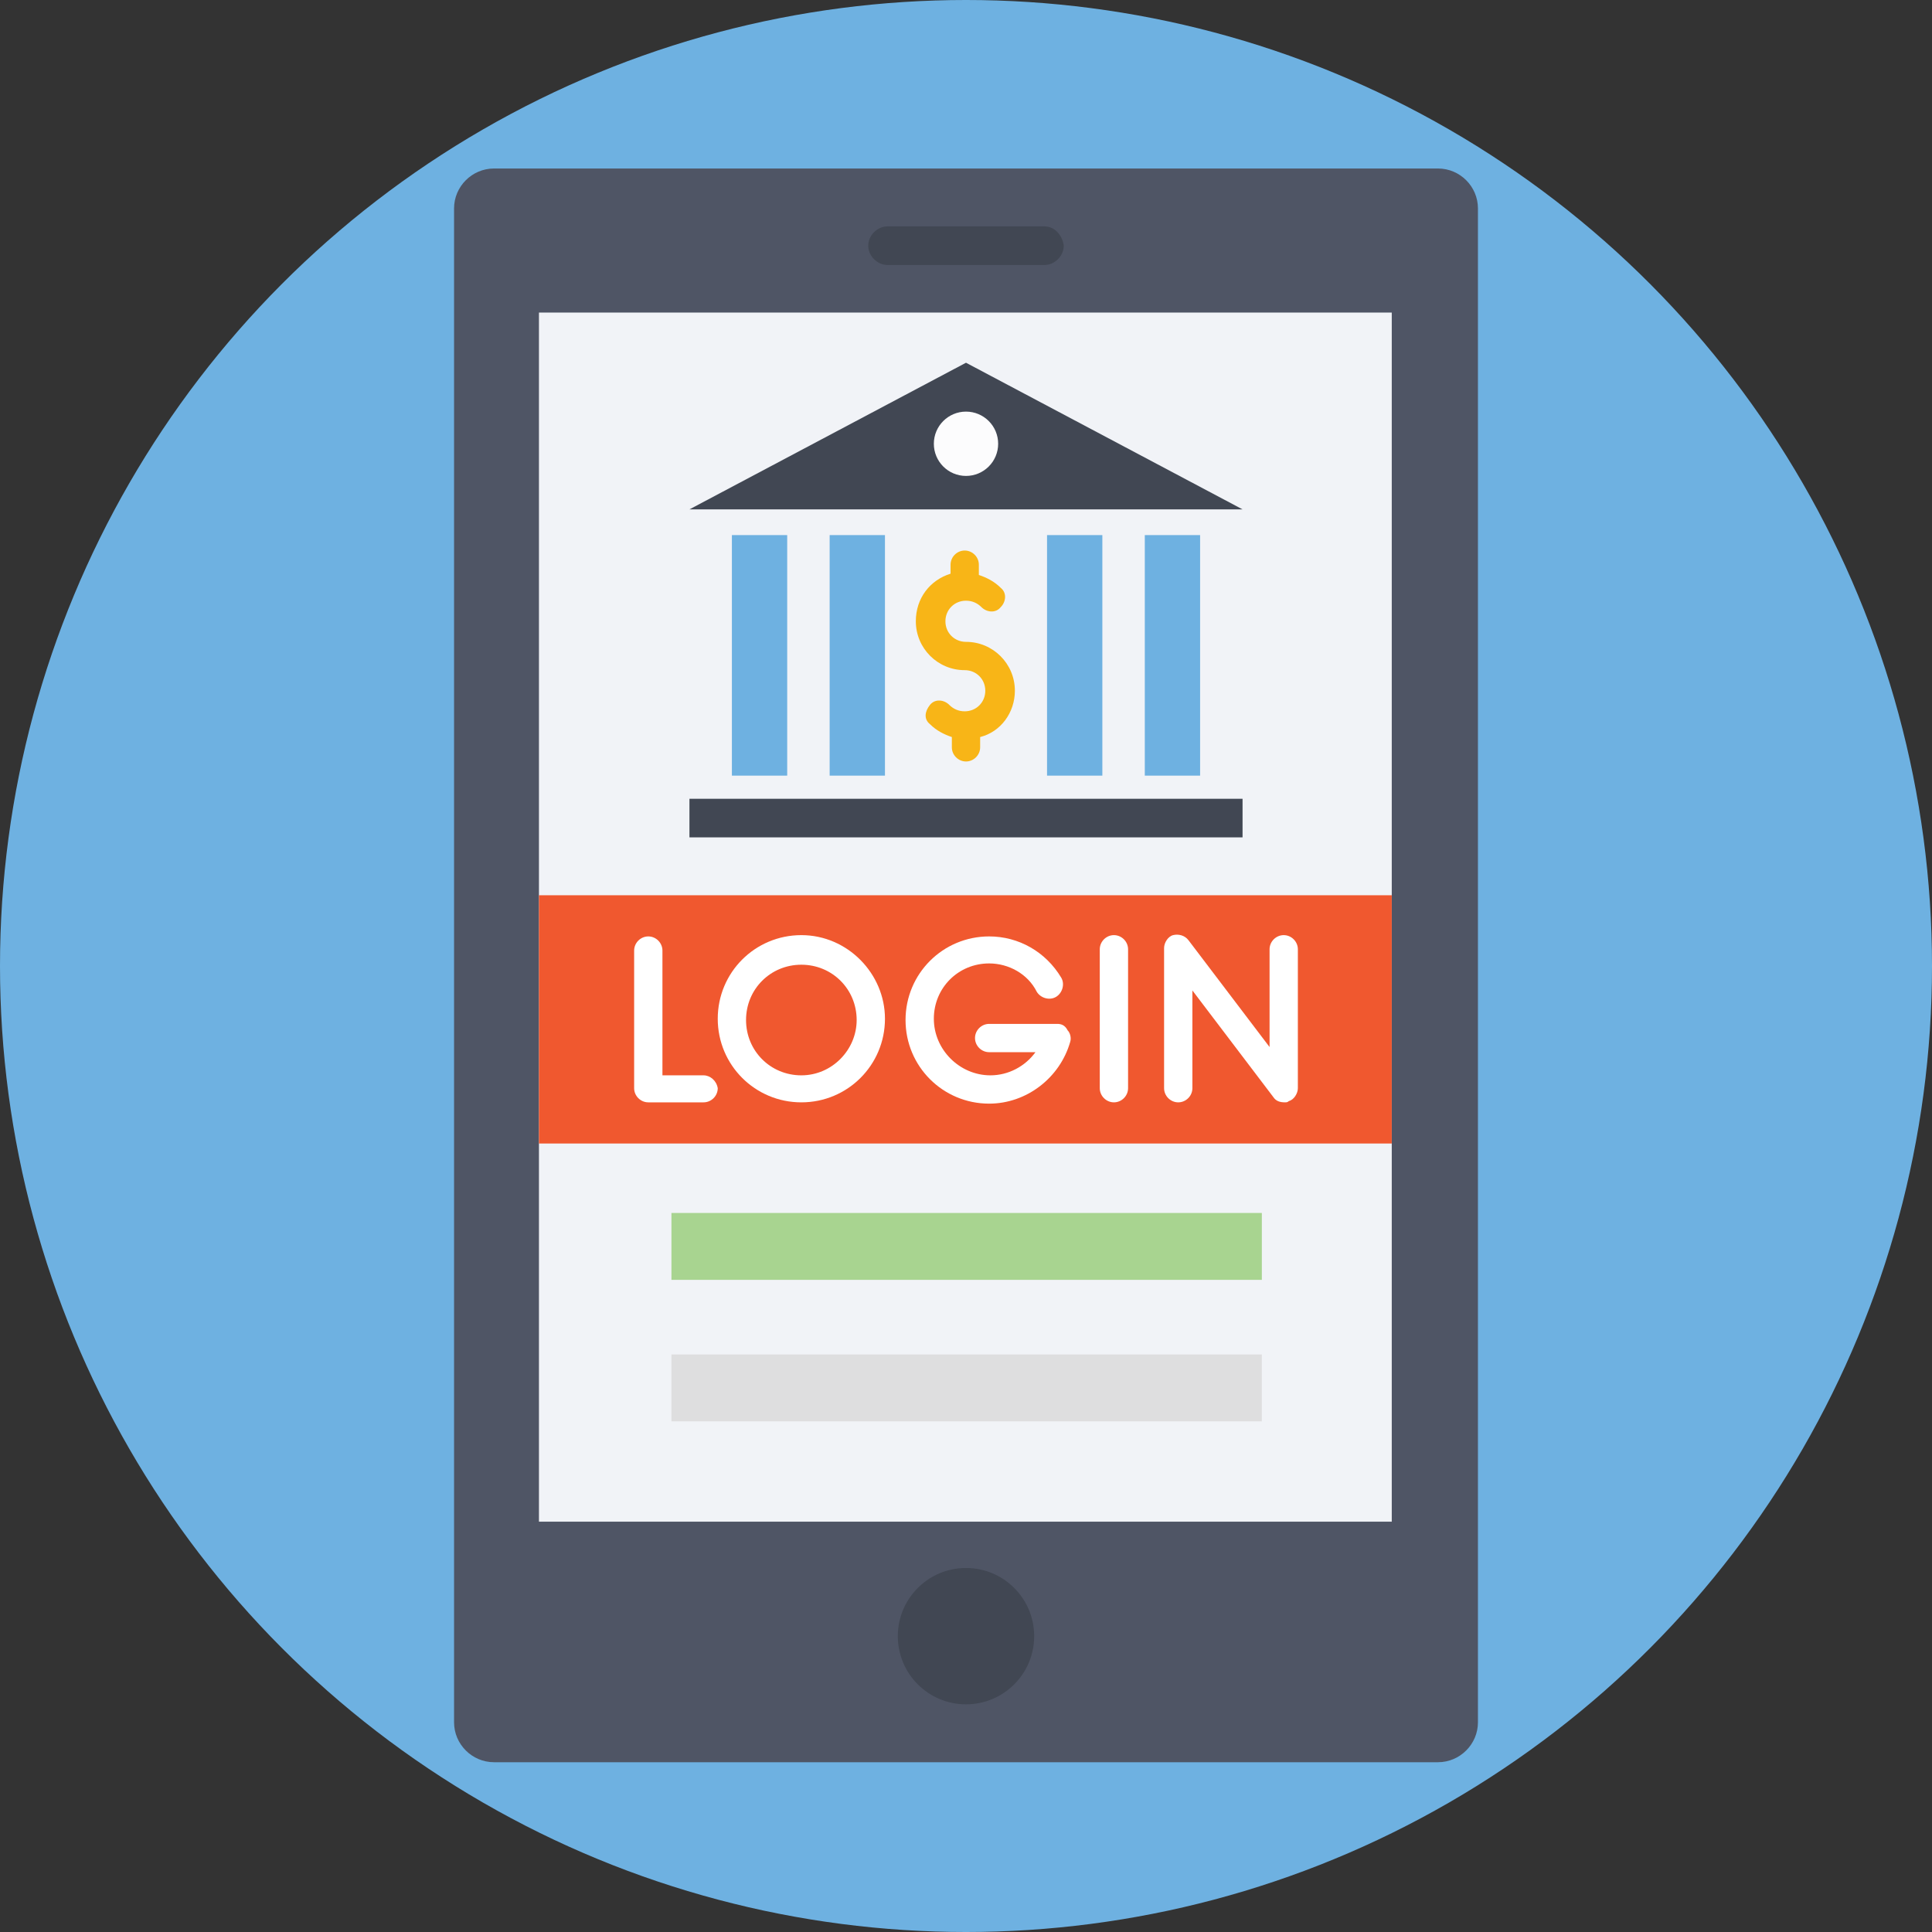<?xml version="1.0" encoding="iso-8859-1"?>
<!-- Generator: Adobe Illustrator 19.0.0, SVG Export Plug-In . SVG Version: 6.00 Build 0)  -->
<svg xmlns="http://www.w3.org/2000/svg" xmlns:xlink="http://www.w3.org/1999/xlink" version="1.1" id="Capa_1" x="0px" y="0px" viewBox="0 0 509.287 509.287" style="enable-background:new 0 0 509.287 509.287;" xml:space="preserve">
<rect x="0" y="0" width="509.287" height="509.287" fill="#333333" stroke="none"/>
<circle style="fill:#6EB1E1;" cx="254.644" cy="254.644" r="254.644"/>
<path style="fill:#4F5565;" d="M379.083,44.419H130.204c-5.764,0-10.511,4.747-10.511,10.511v399.089  c0,5.764,4.747,10.511,10.511,10.511h248.879c5.764,0,10.511-4.747,10.511-10.511V54.93  C389.595,49.166,384.848,44.419,379.083,44.419z"/>
<rect x="142.072" y="82.395" style="fill:#F1F3F7;" width="224.805" height="318.728"/>
<g>
	<circle style="fill:#414753;" cx="254.644" cy="431.301" r="17.971"/>
	<path style="fill:#414753;" d="M275.327,59.677H233.96c-2.713,0-5.086,2.374-5.086,5.086c0,2.713,2.373,5.086,5.086,5.086h41.367   c2.713,0,5.086-2.374,5.086-5.086C280.074,62.05,278.04,59.677,275.327,59.677z"/>
	<polygon style="fill:#414753;" points="327.544,134.273 254.644,95.619 181.743,134.273  "/>
</g>
<g>
	<rect x="192.932" y="141.054" style="fill:#6EB1E1;" width="14.58" height="63.407"/>
	<rect x="218.702" y="141.054" style="fill:#6EB1E1;" width="14.58" height="63.407"/>
	<rect x="276.005" y="141.054" style="fill:#6EB1E1;" width="14.58" height="63.407"/>
	<rect x="301.775" y="141.054" style="fill:#6EB1E1;" width="14.58" height="63.407"/>
</g>
<rect x="181.743" y="210.564" style="fill:#414753;" width="145.801" height="10.172"/>
<circle style="fill:#FCFCFD;" cx="254.644" cy="116.98" r="8.477"/>
<path style="fill:#F8B517;" d="M267.528,182.082c0-7.121-5.764-12.885-12.885-12.885c-3.052,0-5.425-2.374-5.425-5.425  s2.374-5.425,5.425-5.425c1.695,0,3.052,0.678,4.069,1.695c1.356,1.356,3.73,1.695,5.086,0c1.356-1.356,1.695-3.73,0-5.086  c-1.695-1.695-3.73-2.713-5.764-3.391v-2.713c0-2.034-1.695-3.73-3.73-3.73s-3.73,1.695-3.73,3.73v2.374  c-5.425,1.695-9.155,6.442-9.155,12.546c0,7.121,5.764,12.885,12.885,12.885c3.052,0,5.425,2.374,5.425,5.425  c0,3.052-2.374,5.425-5.425,5.425c-1.695,0-3.052-0.678-4.069-1.695c-1.356-1.356-3.73-1.695-5.086,0s-1.695,3.73,0,5.086  c1.695,1.695,3.73,2.713,5.764,3.391v2.713c0,2.034,1.695,3.73,3.73,3.73c2.034,0,3.73-1.695,3.73-3.73v-2.713  C263.799,192.932,267.528,187.846,267.528,182.082z"/>
<rect x="142.072" y="235.995" style="fill:#F0582F;" width="224.805" height="65.441"/>
<g>
	<path style="fill:#FFFFFF;" d="M293.637,246.506c-2.034,0-3.73,1.695-3.73,3.73v36.62c0,2.034,1.695,3.73,3.73,3.73   s3.73-1.695,3.73-3.73v-36.62C297.367,248.201,295.672,246.506,293.637,246.506z"/>
	<path style="fill:#FFFFFF;" d="M278.718,269.902h-17.971c-2.034,0-3.73,1.695-3.73,3.73s1.695,3.73,3.73,3.73h12.207   c-2.713,3.73-7.121,6.103-11.868,6.103c-8.138,0-14.919-6.781-14.919-14.919s6.442-14.58,14.58-14.58   c5.086,0,10.172,2.713,12.546,7.46c1.017,1.695,3.391,2.374,5.086,1.356c1.695-1.017,2.373-3.391,1.356-5.086   c-4.069-6.781-11.189-10.85-18.988-10.85c-12.207,0-22.04,9.833-22.04,22.04c0,12.207,9.833,22.04,22.04,22.04   c9.833,0,18.649-6.781,21.362-16.276c0.339-1.017,0-2.374-0.678-3.052C280.752,270.241,279.735,269.902,278.718,269.902z"/>
	<path style="fill:#FFFFFF;" d="M338.395,246.506c-2.034,0-3.73,1.695-3.73,3.73v25.77l-21.362-28.143   c-1.017-1.356-2.713-1.695-4.069-1.356c-1.356,0.339-2.374,2.034-2.374,3.391v36.959c0,2.034,1.695,3.73,3.73,3.73   s3.73-1.695,3.73-3.73v-25.77l21.362,28.143c0.678,1.017,1.695,1.356,3.052,1.356c0.339,0,0.678,0,1.017-0.339   c1.356-0.339,2.374-2.034,2.374-3.391v-36.62C342.125,248.201,340.429,246.506,338.395,246.506z"/>
	<path style="fill:#FFFFFF;" d="M185.473,283.465h-10.85v-32.89c0-2.034-1.695-3.73-3.73-3.73c-2.034,0-3.73,1.695-3.73,3.73v36.281   c0,2.034,1.695,3.73,3.73,3.73h14.58c2.034,0,3.73-1.695,3.73-3.73C188.864,284.821,187.168,283.465,185.473,283.465z"/>
	<path style="fill:#FFFFFF;" d="M211.242,246.506c-12.207,0-22.04,9.833-22.04,22.04s9.833,22.04,22.04,22.04   s22.04-9.833,22.04-22.04C233.282,256.678,223.449,246.506,211.242,246.506z M211.242,283.465c-8.138,0-14.58-6.442-14.58-14.58   c0-8.138,6.442-14.58,14.58-14.58s14.58,6.442,14.58,14.58C225.823,276.683,219.38,283.465,211.242,283.465z"/>
</g>
<rect x="176.996" y="319.746" style="fill:#A8D490;" width="155.634" height="17.632"/>
<rect x="176.996" y="357.044" style="fill:#DEDEDF;" width="155.634" height="17.632"/>
<g>
</g>
<g>
</g>
<g>
</g>
<g>
</g>
<g>
</g>
<g>
</g>
<g>
</g>
<g>
</g>
<g>
</g>
<g>
</g>
<g>
</g>
<g>
</g>
<g>
</g>
<g>
</g>
<g>
</g>
</svg>
